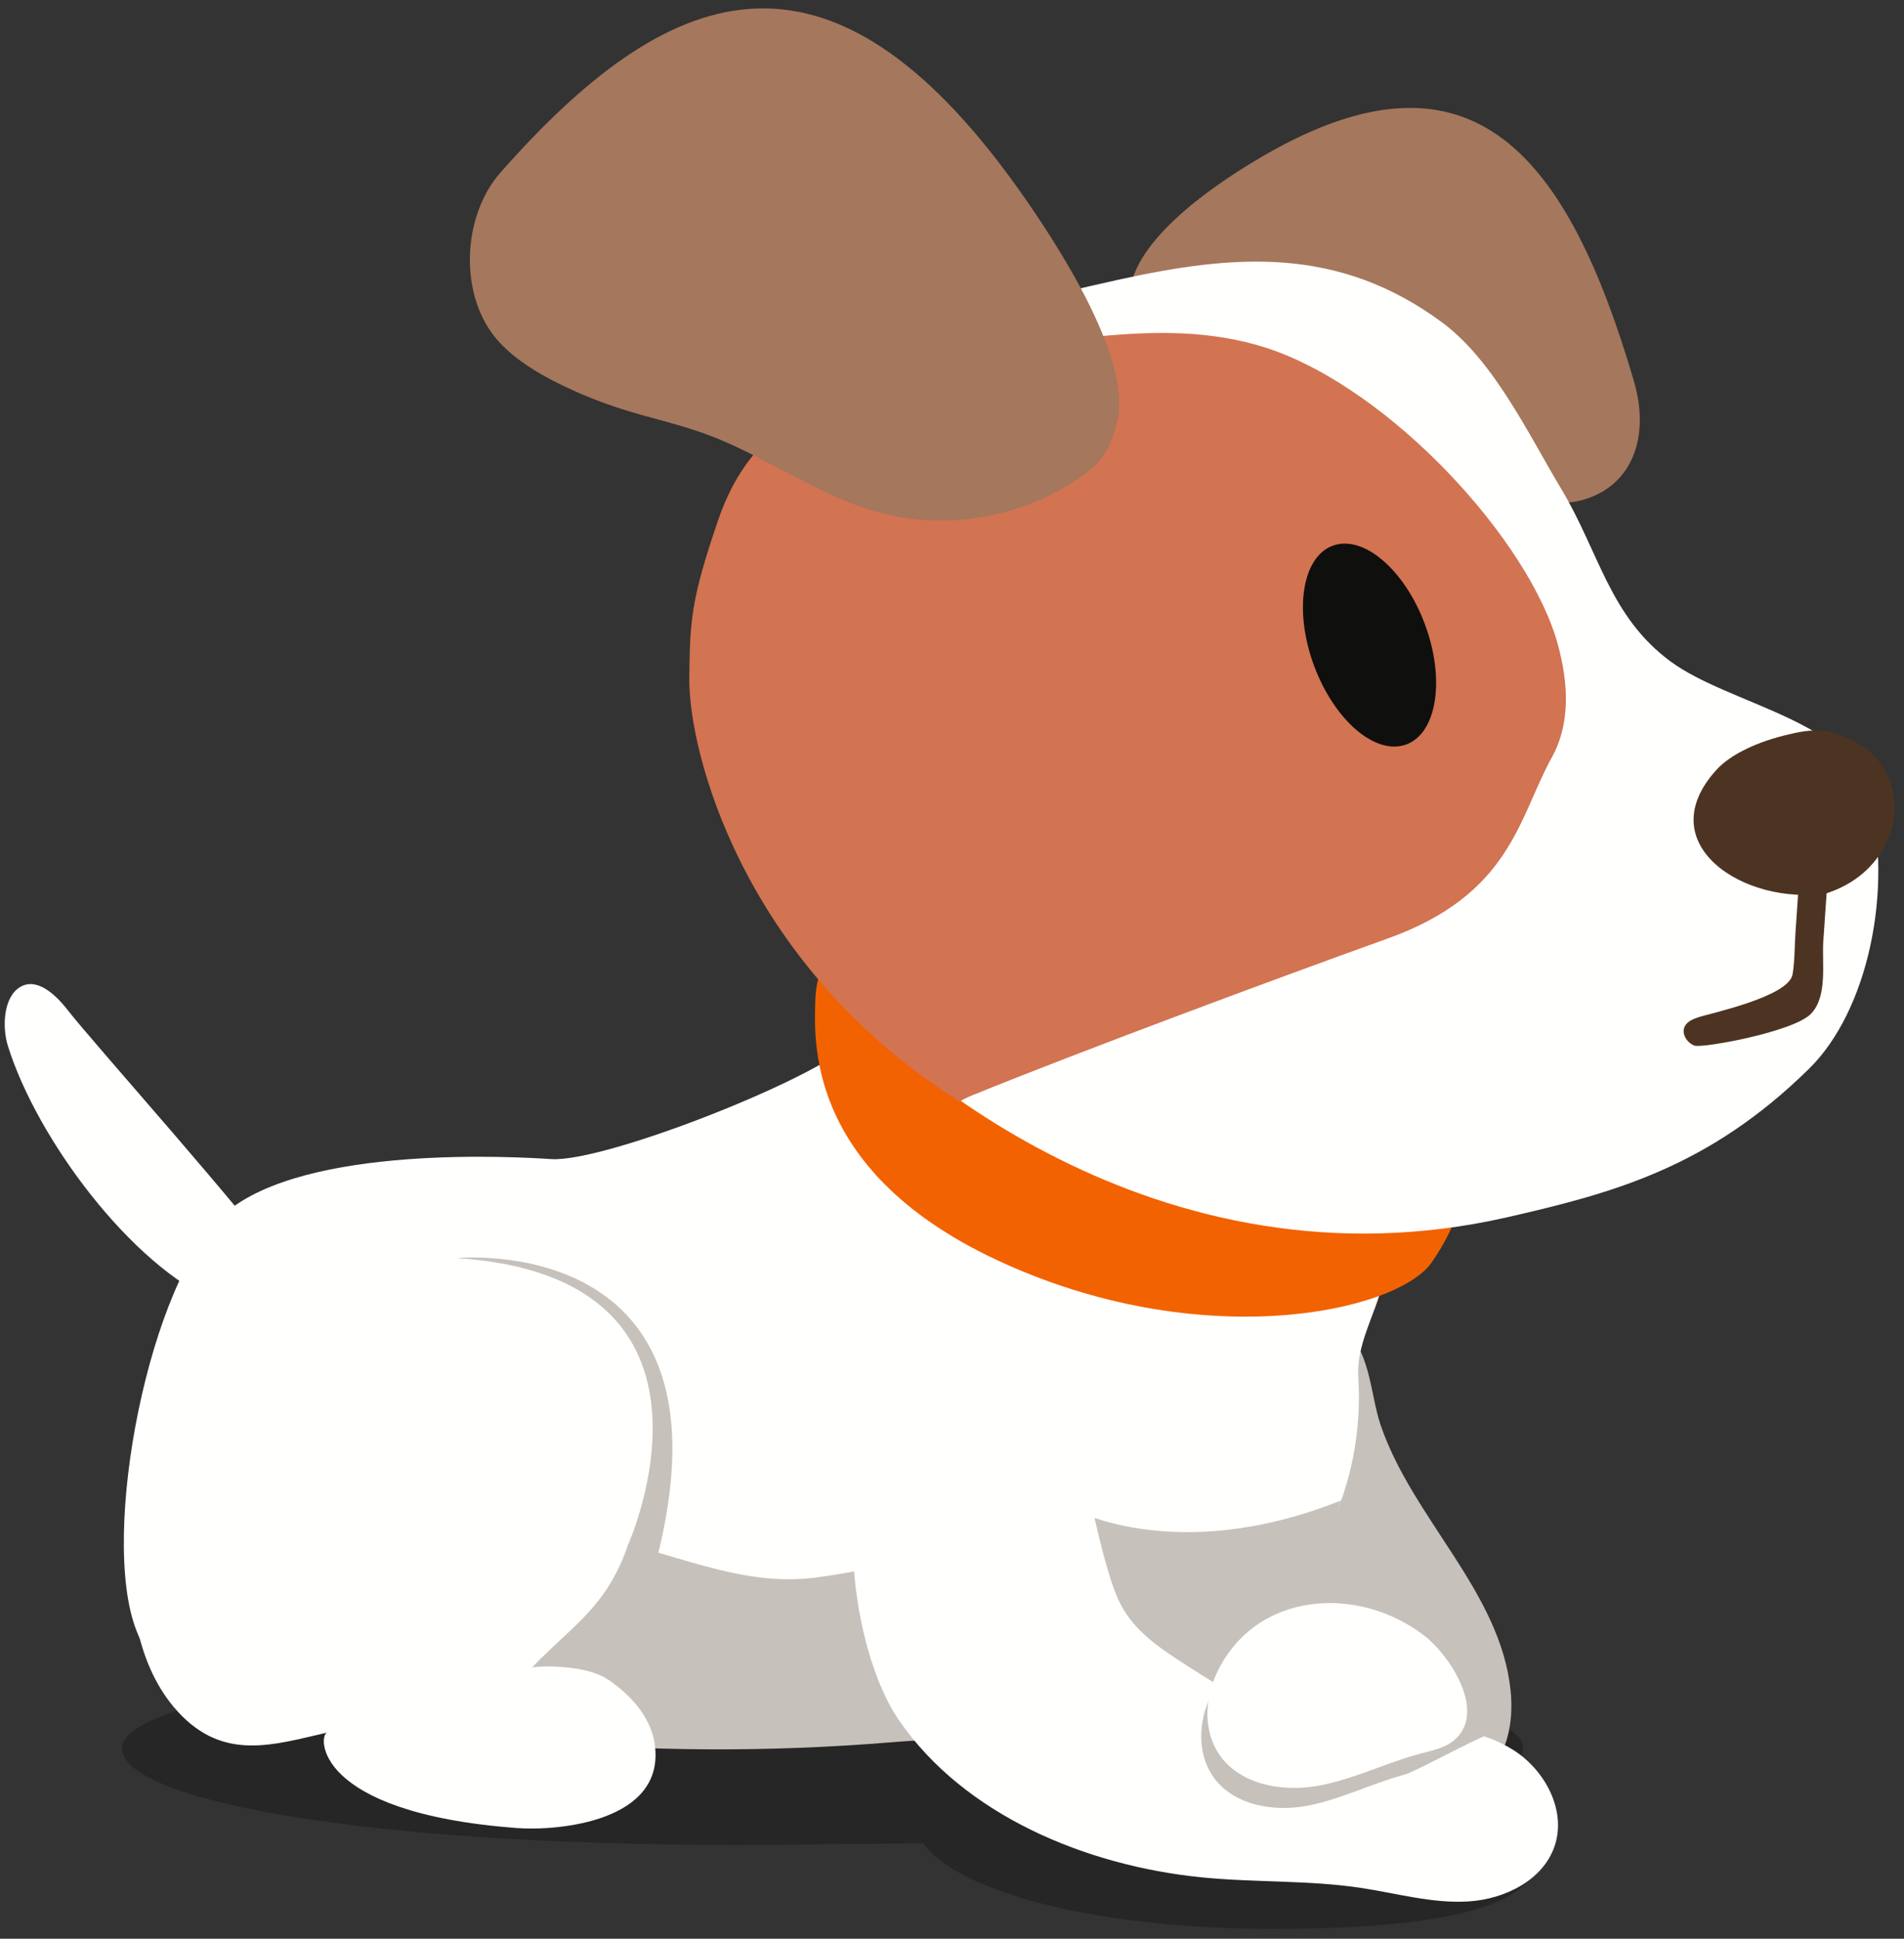 <?xml version="1.0" encoding="UTF-8"?>
<svg width="112px" height="114px" viewBox="0 0 112 114" version="1.1" xmlns="http://www.w3.org/2000/svg" xmlns:xlink="http://www.w3.org/1999/xlink">
    <rect x="0" y="0" width="112" height="114" fill="#333333" stroke="none"/>
    <title>waiting</title>
    <g id="Dog-states" stroke="none" stroke-width="1" fill="none" fill-rule="evenodd">
        <g id="for-markdown-descriptions" transform="translate(-33, -42)">
            <g id="Group" transform="translate(14, 19)">
                <g id="waiting" transform="translate(74.858, 79.956) scale(-1, 1) translate(-74.858, -79.956) translate(19.277, 23.494)">
                    <path d="M36.438,112.924 C24.372,112.924 21.066,110.937 21.066,108.755 C21.066,107.388 24.139,106.181 28.837,105.452 C24.42,104.552 21.842,103.468 21.842,102.301 C21.842,99.179 40.292,96.65 63.057,96.65 C85.816,96.65 104.266,99.179 104.266,102.301 C104.266,105.221 91.084,107.992 67.982,107.992 C66.388,107.992 64.745,107.979 63.057,107.952 C61.045,107.919 59.07,107.931 57.135,107.893 C55.14,110.691 47.284,112.853 37.209,112.921 C36.948,112.923 36.692,112.924 36.438,112.924" id="Fill-71" fill-opacity="0.25" fill="#000000"></path>
                    <path d="M30.231,83.289 C28.343,88.824 23.175,93.098 22.58,98.917 C22.419,100.502 22.658,102.21 23.662,103.445 C25.019,105.113 27.506,105.516 29.555,104.879 C31.605,104.242 33.281,102.754 34.715,101.152 C38.672,96.729 41.296,91.008 41.528,85.07 C41.63,82.474 41.147,79.602 39.16,77.934 C37.464,76.51 34.62,76.366 32.702,77.48 C30.819,78.574 30.861,81.44 30.231,83.289" id="Fill-72" fill="#C6C1BB"></path>
                    <path d="M94.632,74.236 C93.073,76.568 97.425,76.613 98.707,76.061 C103.726,73.891 109.243,66.509 110.967,61.034 C111.336,59.865 111.226,58.095 110.231,57.531 C109.258,56.978 108.176,57.975 107.463,58.894 C105.931,60.866 96.685,71.166 94.632,74.236" id="Fill-73" fill="#FFFFFE"></path>
                    <path d="M98.228,70.871 C93.517,66.754 80.842,67.546 79.005,67.663 C75.79,67.868 62.751,62.677 61.205,60.669 C57.699,56.118 53.689,54.645 47.381,54.733 C42.814,54.797 38.313,56.884 35.304,60.331 C33.854,61.992 32.752,63.931 31.82,65.931 C30.681,68.371 29.775,71.147 29.933,73.875 C30.065,76.145 31.682,78.193 31.54,80.457 C31.142,86.843 33.925,93.114 40.398,97.438 C48.63,102.936 58.605,100.996 67.548,99.048 C71.401,98.208 72.306,96.809 76.301,96.829 C80.014,96.849 84.395,98.797 88.099,98.508 C94.67,97.997 100.945,101.777 103.424,95.359 C105.601,89.725 102.632,74.719 98.228,70.871" id="Fill-74" fill="#FFFFFE"></path>
                    <path d="M87.258,91.905 C84.632,89.522 81.688,89.384 78.326,89.617 C73.302,89.965 68.635,92.936 63.5,92.273 C58.427,91.617 53.339,89.949 48.601,88.116 C48.601,88.116 42.441,91.692 32.547,87.732 C33.861,91.417 35.631,95.905 39.592,98.551 C44.974,102.145 52.719,101.437 58.984,101.953 C66.117,102.54 73.301,102.51 80.428,101.856 C82.852,101.634 87.1,101.341 88.749,99.196 C90.319,97.152 88.952,93.443 87.258,91.905" id="Fill-75" fill="#C6C1BB"></path>
                    <path d="M60.012,51.69 C61.767,53.027 63.432,56.121 63.478,58.304 C63.52,60.382 64.204,68.242 52.857,73.571 C40.846,79.212 29.237,76.665 27.215,73.73 C21.911,66.027 28.255,60.372 33.872,55.939 C39.161,51.766 47.754,46.277 54.895,49.265 C56.431,49.908 58.654,50.656 60.012,51.69" id="Fill-76" fill="#F26200"></path>
                    <path d="M15.328,21.912 C14.324,25.332 15.519,28.221 18.525,28.952 C23.24,30.1 40.145,22.421 41.596,21.643 C43.422,20.662 45.328,19.57 44.976,16.621 C44.578,13.282 39.365,9.971 37.113,8.665 C24.725,1.481 19.169,8.83 15.328,21.912" id="Fill-77" fill="#A5775D"></path>
                    <path d="M1.467,46.249 C2.543,41.886 9.727,40.934 13.161,38.408 C16.767,35.755 17.354,31.996 19.608,28.243 C21.536,25.034 23.558,20.715 26.622,18.455 C32.739,13.946 38.848,14.458 45.669,15.957 C54.796,17.962 62.172,20.43 67.733,28.196 C71.027,32.796 72.016,46.113 63.266,56.818 C59.028,62.004 43.36,75.772 22.795,71.086 C16.472,69.645 10.92,68.135 5.032,62.358 C1.551,58.943 0.079,51.878 1.467,46.249" id="Fill-78" fill="#FFFFFE"></path>
                    <path d="M70.058,44.056 C71.185,42.024 71.027,39.653 70.429,37.438 C68.788,31.353 60.63,22.409 53.347,19.984 C46.656,17.82 40.274,20.282 33.172,19.984 C31.056,19.895 29.117,22.835 26.952,22.855 C25.097,24.579 22.583,25.547 21.019,30.108 C19.414,34.79 19.366,36.028 19.328,39.383 C19.281,43.664 22.383,55.86 34.64,63.906 C35.57,64.402 34.767,64.402 35.987,63.906 C42.118,61.412 53.347,57.229 60.306,54.729 C67.687,52.128 68.099,47.592 70.058,44.056 Z" id="Fill-124" fill="#D27352" transform="translate(45.11, 41.682) scale(-1, 1) translate(-45.11, -41.682) "></path>
                    <path d="M34.135,38.668 C32.932,41.893 30.5,43.956 28.702,43.276 C26.904,42.597 26.422,39.433 27.623,36.208 C28.826,32.984 31.258,30.921 33.057,31.6 C34.855,32.28 35.337,35.444 34.135,38.668" id="Fill-79" fill="#0F0F0D"></path>
                    <path d="M81.999,9.65 C84.295,12.25 84.473,17.019 82.076,19.618 C81.114,20.661 79.876,21.407 78.607,22.036 C77.389,22.64 76.125,23.151 74.829,23.562 C73.186,24.083 71.493,24.443 69.875,25.038 C66.399,26.316 63.343,28.645 59.772,29.623 C55.563,30.775 50.841,29.846 47.377,27.186 C46.392,26.43 46.004,25.451 45.72,24.272 C44.817,20.518 49.468,13.519 51.528,10.627 C62.857,-5.287 72.246,-1.393 81.999,9.65" id="Fill-80" fill="#A5775D"></path>
                    <path d="M10.457,44.758 C9.618,43.843 7.997,43.093 6.211,42.689 L6.205,42.687 L6.197,42.686 C4.422,42.239 3.601,42.499 2.479,43.045 C-1.33,44.9 -0.687,50.503 3.978,52.027 L3.978,52.028 L3.984,52.029 L3.992,52.031 L3.993,52.03 C8.842,52.781 14.452,49.12 10.457,44.758" id="Fill-81" fill="#4D3422"></path>
                    <path d="M11.767,60.989 C12.213,60.82 12.551,60.28 12.334,59.854 C12.184,59.561 11.845,59.43 11.535,59.323 C10.899,59.104 6.211,58.124 5.993,56.795 C5.86,55.99 5.878,55.13 5.822,54.316 C5.724,52.891 5.626,51.466 5.528,50.04 C5.495,49.58 5.099,49.23 4.637,49.263 C4.178,49.295 3.831,49.695 3.862,50.156 C3.97,51.722 4.078,53.289 4.186,54.856 C4.275,56.143 3.916,58.104 4.92,59.127 C5.96,60.187 11.321,61.158 11.767,60.989" id="Fill-82" fill="#4D3422"></path>
                    <path d="M58.567,100.647 C62.346,95.144 63.5,78.611 52.981,80.963 C47.67,82.151 47.645,87.201 46.326,91.642 C46.069,92.508 45.807,93.386 45.342,94.162 C44.493,95.58 43.055,96.522 41.667,97.415 C39.663,98.702 37.61,100.012 35.297,100.574 C33.163,101.092 30.934,100.942 28.739,100.97 C26.543,100.999 24.255,101.24 22.401,102.421 C20.549,103.603 19.285,105.965 19.989,108.052 C20.671,110.074 22.926,111.178 25.049,111.312 C27.173,111.446 29.263,110.838 31.367,110.52 C34.473,110.05 37.64,110.211 40.766,109.896 C47.528,109.215 54.71,106.262 58.567,100.647" id="Fill-83" fill="#FFFFFE"></path>
                    <path d="M40.243,99.278 C40.925,100.722 41.016,102.534 40.149,103.871 C39.029,105.599 36.681,106.056 34.675,105.71 C32.669,105.363 30.82,104.394 28.853,103.868 C28.169,103.686 24.775,101.79 23.898,101.513 C21.645,100.799 27.257,98.299 28.616,97.221 C32.261,94.329 38.031,94.596 40.243,99.278" id="Fill-84" fill="#C6C1BB"></path>
                    <path d="M39.852,97.853 C40.57,99.351 40.667,101.233 39.754,102.621 C38.575,104.413 36.104,104.887 33.993,104.528 C31.881,104.168 29.936,103.163 27.865,102.618 C27.145,102.428 26.372,102.275 25.825,101.768 C24.008,100.087 26.185,96.837 27.616,95.718 C31.452,92.717 37.524,92.995 39.852,97.853" id="Fill-85" fill="#FFFFFE"></path>
                    <path d="M74.343,82.363 C73.295,86.027 73.847,90.339 75.983,93.285 C77.179,94.936 78.784,96.101 80.146,97.566 C80.067,97.481 77.086,97.305 75.653,98.278 C74.319,99.185 73.145,100.493 72.922,102.085 C72.284,106.641 78.654,107.179 81.046,106.998 C93.061,106.09 92.717,101.504 92.196,101.385 C95.354,102.105 98.288,103.089 100.976,100.157 C103.373,97.543 104.102,93.29 103.439,89.534 C102.418,83.752 98.879,78.724 94.337,76.286 C92.867,75.497 91.264,74.766 89.667,74.424 C86.789,73.808 83.765,72.759 80.908,74.173 C77.917,75.654 75.375,78.752 74.343,82.363" id="Fill-86" fill="#FFFFFE"></path>
                    <path d="M74.504,90.366 C74.504,90.366 67.402,74.622 84.554,73.483 C84.554,73.483 67.693,71.827 72.877,91.463 L74.504,90.366" id="Fill-87" fill="#C6C1BB"></path>
                    <path d="M59.772,29.623 C63.343,28.645 66.399,26.316 69.875,25.039 C71.493,24.443 73.185,24.083 74.829,23.562 C76.125,23.151 77.389,22.64 78.607,22.036 C79.084,21.8 79.55,21.538 80.005,21.26 C79.929,21.022 79.846,20.786 79.742,20.557 C78.921,18.75 77.269,17.437 75.479,16.59 C72.652,15.252 69.405,14.938 66.313,15.401 C63.222,15.862 60.276,17.071 57.57,18.642 C54.481,20.437 51.675,22.718 49.276,25.37 C48.74,25.962 48.157,26.633 47.613,27.356 C51.054,29.882 55.657,30.749 59.772,29.623" id="Fill-88" fill="#A5775D"></path>
                </g>
            </g>
        </g>
    </g>
</svg>